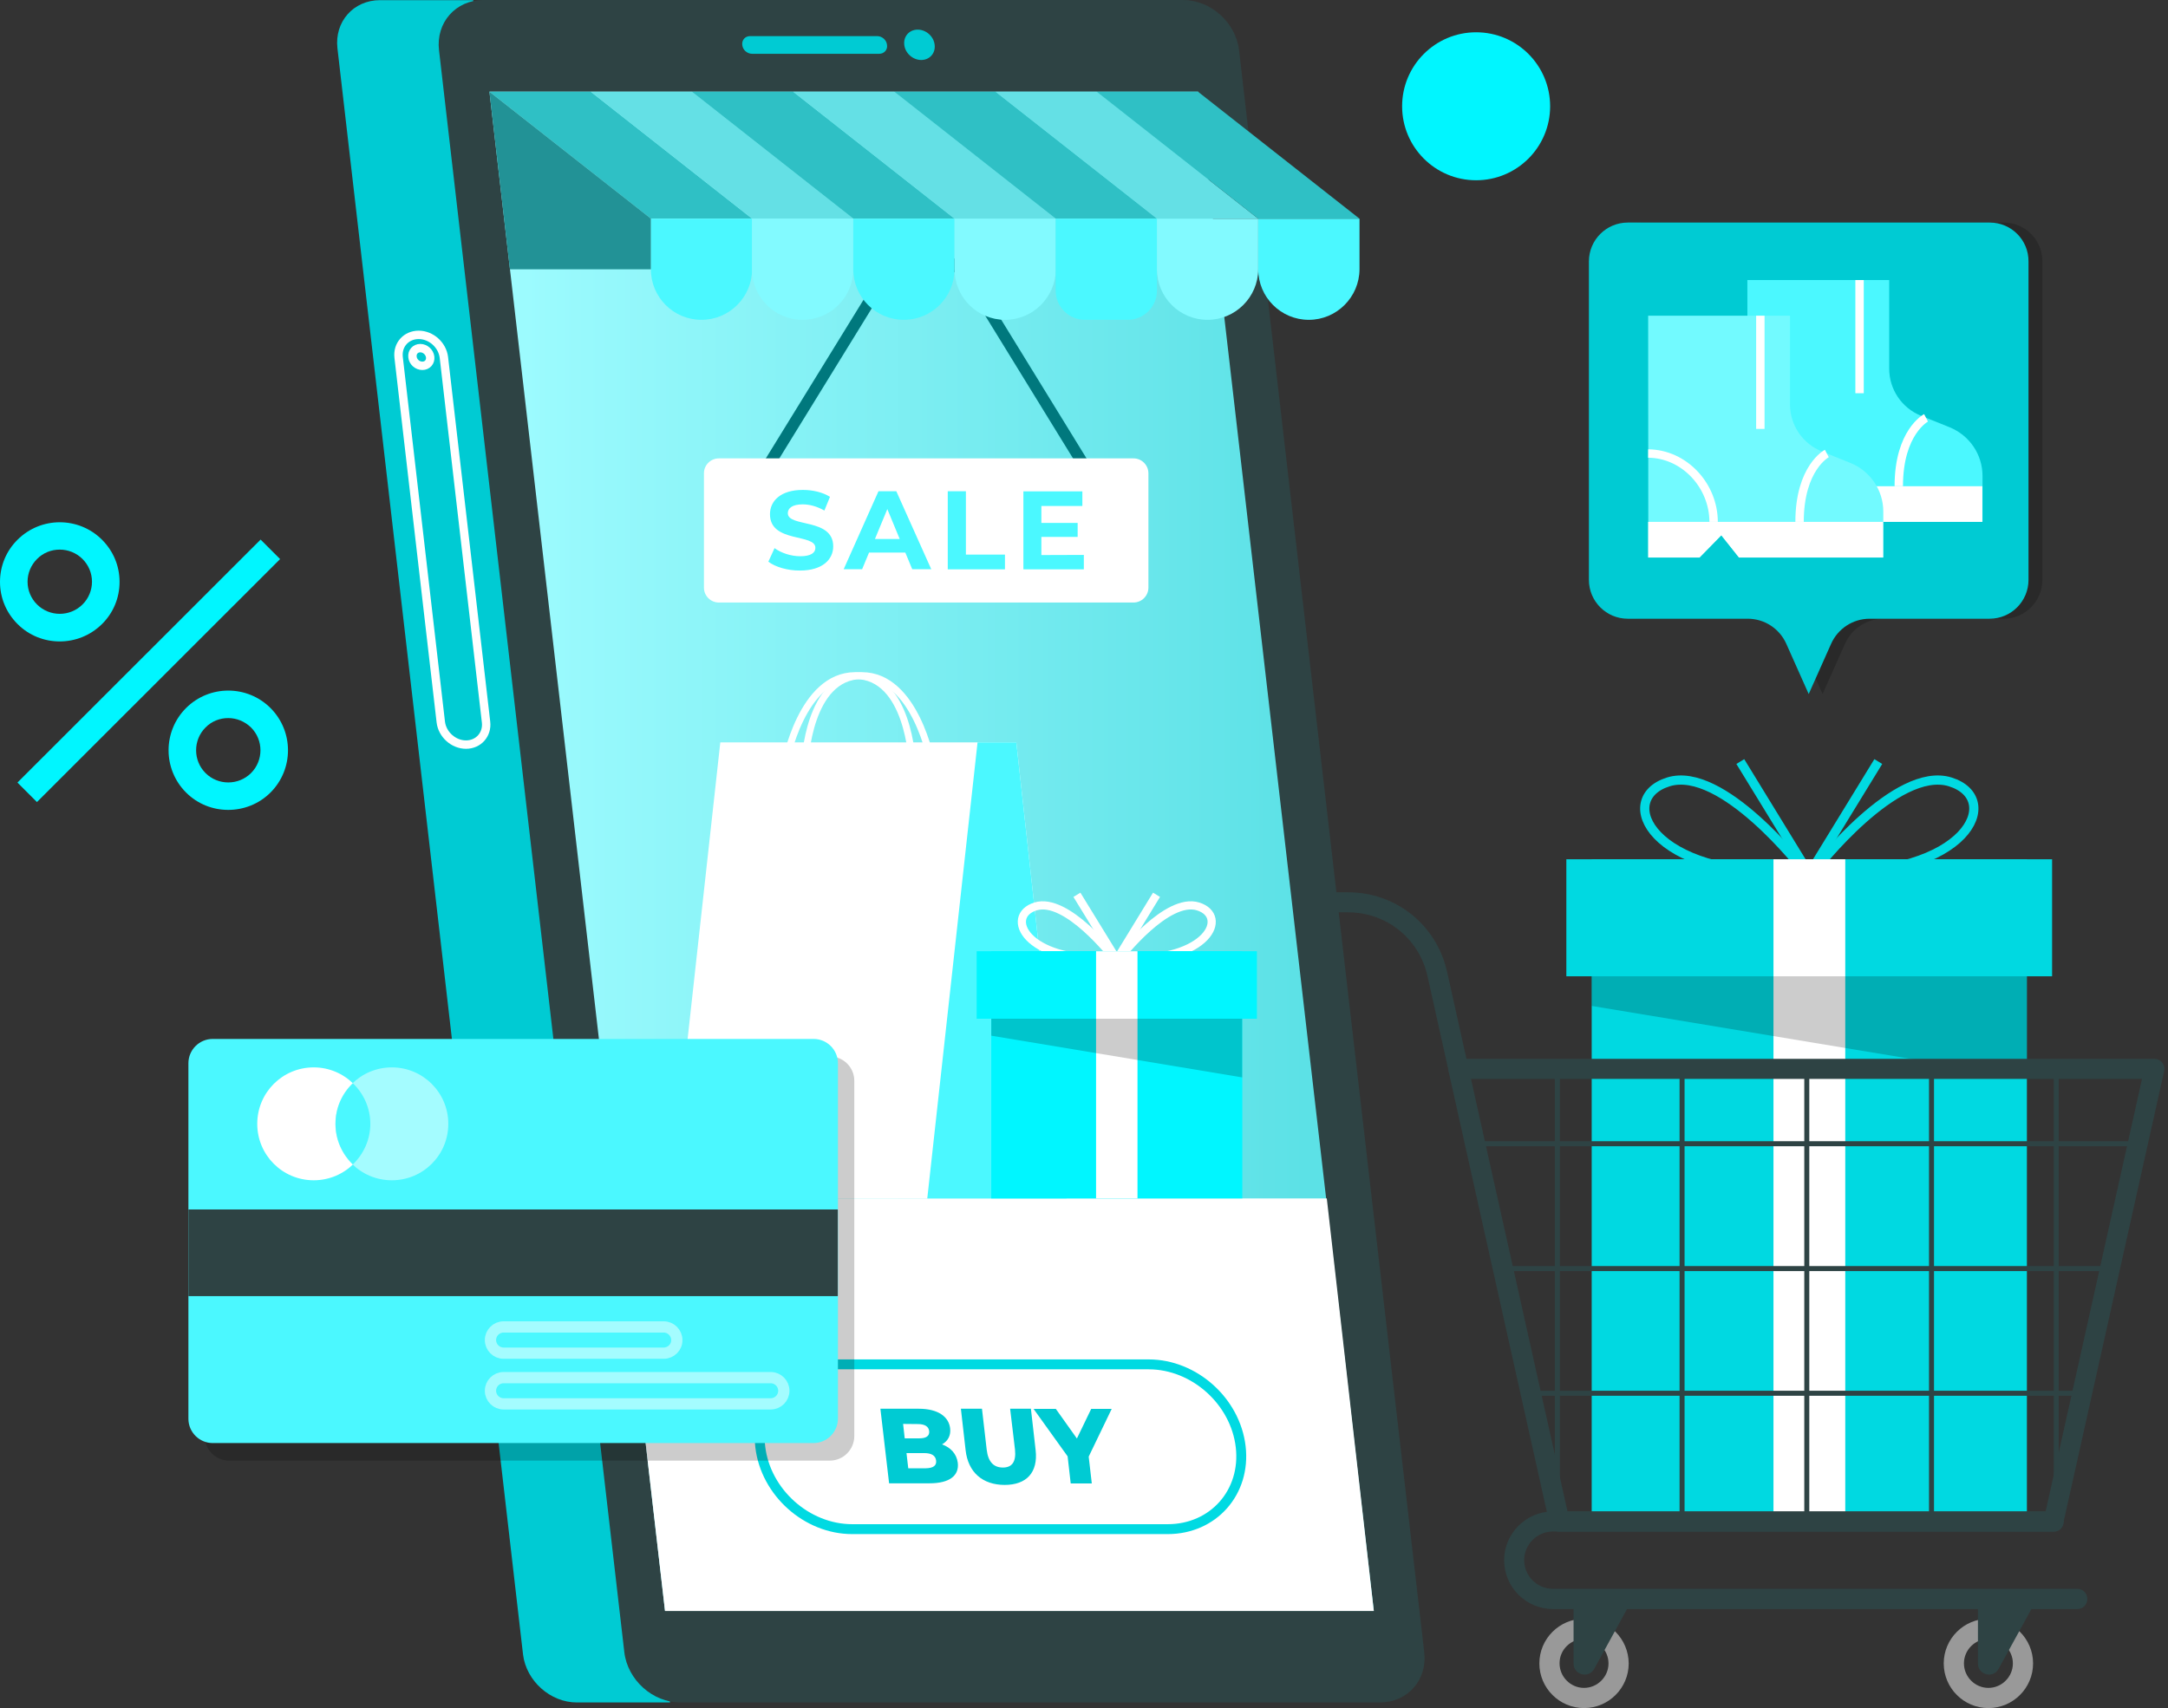 <svg width="453" height="357" viewBox="0 0 453 357" fill="none" xmlns="http://www.w3.org/2000/svg">
<rect x="0" y="0" width="453" height="357" fill="#333333" stroke="none"/>
<path d="M12.475 134.056C9.272 134.056 6.099 132.854 3.666 130.421C1.294 128.049 0 124.938 0 121.611C0 118.285 1.294 115.143 3.666 112.802C8.533 107.935 16.449 107.935 21.316 112.802C23.688 115.173 24.982 118.285 24.982 121.611C24.982 124.938 23.688 128.08 21.316 130.421C18.852 132.854 15.679 134.056 12.475 134.056ZM12.475 114.865C10.75 114.865 9.025 115.512 7.732 116.837C6.469 118.1 5.76 119.794 5.76 121.58C5.76 123.367 6.469 125.061 7.732 126.324C10.35 128.942 14.632 128.942 17.25 126.324C18.513 125.061 19.221 123.367 19.221 121.58C19.221 119.794 18.513 118.1 17.25 116.837C15.925 115.512 14.2 114.865 12.475 114.865ZM47.684 169.264C44.48 169.264 41.307 168.063 38.874 165.629C34.007 160.762 34.007 152.846 38.874 147.979C43.741 143.112 51.657 143.112 56.524 147.979C61.391 152.846 61.391 160.762 56.524 165.629C54.091 168.063 50.887 169.264 47.684 169.264ZM47.684 150.074C45.959 150.074 44.233 150.72 42.94 152.045C40.322 154.663 40.322 158.945 42.94 161.563C45.558 164.181 49.84 164.181 52.458 161.563C55.076 158.945 55.076 154.663 52.458 152.045C51.133 150.751 49.408 150.074 47.684 150.074Z" fill="#00F6FF"/>
<path d="M54.454 112.771L3.646 163.551L7.718 167.625L58.526 116.845L54.454 112.771Z" fill="#00F6FF"/>
<path d="M308.433 37.673C316.974 37.673 323.897 30.75 323.897 22.209C323.897 13.669 316.974 6.746 308.433 6.746C299.893 6.746 292.97 13.669 292.97 22.209C292.97 30.75 299.893 37.673 308.433 37.673Z" fill="#00F6FF"/>
<path d="M376.693 181.616C376.693 181.616 359.875 159.9 348.601 163.412C337.327 166.923 345.089 183.403 374.876 182.294M379.404 181.616C379.404 181.616 396.223 159.9 407.497 163.412C418.771 166.923 411.008 183.403 381.222 182.294" stroke="#00DAE2" stroke-width="1.924" stroke-miterlimit="10"/>
<path d="M363.633 159.161L377.279 181.431" stroke="#00DAE2" stroke-width="1.924" stroke-miterlimit="10"/>
<path d="M392.465 159.161L378.819 181.431" stroke="#00DAE2" stroke-width="1.924" stroke-miterlimit="10"/>
<path d="M423.515 179.583H332.583V316.997H423.515V179.583Z" fill="#00D9E1"/>
<path d="M428.782 179.583H327.285V204.041H428.782V179.583Z" fill="#00D9E1"/>
<path d="M385.565 179.583H370.564V316.997H385.565V179.583Z" fill="white"/>
<path opacity="0.2" d="M332.583 204.041H423.515V225.326L332.583 210.232V204.041Z" fill="black"/>
<path d="M330.981 342.533C333.785 342.533 336.095 344.843 336.095 347.646C336.095 350.45 333.785 352.76 330.981 352.76C328.178 352.76 325.868 350.45 325.868 347.646C325.837 344.843 328.148 342.533 330.981 342.533ZM330.981 338.313C325.837 338.313 321.648 342.502 321.648 347.646C321.648 352.791 325.837 356.98 330.981 356.98C336.126 356.98 340.315 352.791 340.315 347.646C340.284 342.502 336.126 338.313 330.981 338.313Z" fill="#999999"/>
<path d="M341.116 334.185L333.107 348.786C331.967 350.88 328.794 350.049 328.794 347.677V334.185H341.116Z" fill="#2E4344"/>
<path d="M415.475 342.533C418.278 342.533 420.588 344.843 420.588 347.646C420.588 350.45 418.278 352.76 415.475 352.76C412.672 352.76 410.362 350.45 410.362 347.646C410.362 344.843 412.641 342.533 415.475 342.533ZM415.475 338.313C410.331 338.313 406.141 342.502 406.141 347.646C406.141 352.791 410.331 356.98 415.475 356.98C420.619 356.98 424.808 352.791 424.808 347.646C424.808 342.502 420.619 338.313 415.475 338.313Z" fill="#999999"/>
<path d="M425.609 334.186L417.6 348.786C416.461 350.881 413.288 350.049 413.288 347.677V334.186H425.609ZM429.121 320.109H325.837C324.852 320.109 323.989 319.431 323.773 318.476L302.673 223.879C302.519 223.263 302.673 222.616 303.074 222.092C303.474 221.6 304.09 221.292 304.706 221.292H450.159C450.806 221.292 451.422 221.6 451.792 222.092C452.192 222.585 452.346 223.232 452.192 223.879L431.092 318.476C430.969 319.431 430.106 320.109 429.121 320.109ZM327.531 315.888H427.427L447.572 225.481H307.355L327.531 315.888Z" fill="#2E4344"/>
<path d="M304.891 226.096C303.936 226.096 303.043 225.419 302.827 224.464L298.268 203.98C296.513 196.156 289.705 190.673 281.665 190.673H256.653C255.483 190.673 254.558 189.718 254.558 188.578C254.558 187.438 255.513 186.483 256.653 186.483H281.665C291.676 186.483 300.178 193.291 302.365 203.086L306.924 223.571C307.17 224.71 306.462 225.819 305.322 226.096C305.199 226.066 305.045 226.096 304.891 226.096Z" fill="#2E4344"/>
<path d="M434.049 336.28H324.482C318.845 336.28 314.286 331.69 314.286 326.084C314.286 320.478 318.876 315.888 324.482 315.888H429.121C430.291 315.888 431.215 316.843 431.215 317.983C431.215 319.153 430.26 320.077 429.121 320.077H324.482C321.186 320.077 318.475 322.757 318.475 326.053C318.475 329.349 321.155 332.06 324.482 332.06H434.049C435.22 332.06 436.144 333.015 436.144 334.155C436.144 335.356 435.22 336.28 434.049 336.28Z" fill="#2E4344"/>
<path d="M325.406 318.507C325.129 318.507 324.882 318.291 324.882 317.983V223.386C324.882 223.109 325.098 222.862 325.406 222.862C325.683 222.862 325.93 223.078 325.93 223.386V317.983C325.899 318.291 325.683 318.507 325.406 318.507ZM351.466 318.507C351.188 318.507 350.942 318.291 350.942 317.983V223.386C350.942 223.109 351.158 222.862 351.466 222.862C351.743 222.862 351.989 223.078 351.989 223.386V317.983C351.989 318.291 351.743 318.507 351.466 318.507ZM377.525 318.507C377.248 318.507 377.002 318.291 377.002 317.983V223.386C377.002 223.109 377.217 222.862 377.525 222.862C377.802 222.862 378.049 223.078 378.049 223.386V317.983C378.049 318.291 377.802 318.507 377.525 318.507ZM403.585 318.507C403.308 318.507 403.061 318.291 403.061 317.983V223.386C403.061 223.109 403.277 222.862 403.585 222.862C403.862 222.862 404.108 223.078 404.108 223.386V317.983C404.108 318.291 403.893 318.507 403.585 318.507ZM429.644 318.507C429.367 318.507 429.121 318.291 429.121 317.983V223.386C429.121 223.109 429.336 222.862 429.644 222.862C429.922 222.862 430.168 223.078 430.168 223.386V317.983C430.168 318.291 429.952 318.507 429.644 318.507Z" fill="#2E4344"/>
<path d="M446.648 239.558H308.403C308.125 239.558 307.879 239.342 307.879 239.034C307.879 238.757 308.095 238.51 308.403 238.51H446.648C446.925 238.51 447.171 238.726 447.171 239.034C447.171 239.342 446.925 239.558 446.648 239.558ZM441.781 265.648H313.239C312.961 265.648 312.715 265.432 312.715 265.124C312.715 264.847 312.931 264.601 313.239 264.601H441.781C442.058 264.601 442.305 264.816 442.305 265.124C442.305 265.402 442.089 265.648 441.781 265.648ZM436.39 291.708H318.66C318.383 291.708 318.136 291.492 318.136 291.184C318.136 290.907 318.352 290.66 318.66 290.66H436.39C436.668 290.66 436.914 290.876 436.914 291.184C436.914 291.461 436.668 291.708 436.39 291.708Z" fill="#2E4344"/>
<path opacity="0.2" d="M418.648 46.513H343.026C338.528 46.513 334.893 50.148 334.893 54.645V121.18C334.893 125.677 338.528 129.312 343.026 129.312H368.099C371.58 129.312 374.722 131.376 376.139 134.549L380.821 145.052L385.503 134.549C386.92 131.376 390.062 129.312 393.543 129.312H418.617C423.114 129.312 426.749 125.677 426.749 121.18V54.645C426.78 50.148 423.145 46.513 418.648 46.513Z" fill="black"/>
<path d="M415.752 46.513H340.13C335.633 46.513 331.998 50.148 331.998 54.645V121.18C331.998 125.677 335.633 129.312 340.13 129.312H365.204C368.685 129.312 371.827 131.376 373.244 134.549L377.926 145.052L382.608 134.549C384.025 131.376 387.167 129.312 390.647 129.312H415.721C420.219 129.312 423.853 125.677 423.853 121.18V54.645C423.884 50.148 420.249 46.513 415.752 46.513Z" fill="#00CBD3"/>
<path d="M365.111 58.526H394.744V77.039C394.744 81.382 397.363 85.264 401.398 86.896L407.374 89.299C411.532 90.993 414.243 94.998 414.243 99.464V109.044H384.117L380.421 104.392L375.862 109.044H365.142L365.111 58.526Z" fill="#4BF8FF"/>
<path d="M365.111 101.62V109.074H375.831L380.39 104.423L384.086 109.074H414.212V101.62H365.111Z" fill="white"/>
<path d="M378.788 101.62C378.788 94.042 372.689 87.389 365.111 87.327M402.445 87.327C402.445 87.327 396.746 90.284 396.746 101.62" stroke="white" stroke-width="1.755" stroke-miterlimit="10"/>
<path d="M388.553 58.526V82.183" stroke="white" stroke-width="1.755" stroke-miterlimit="10"/>
<path d="M344.381 65.981H374.014V84.494C374.014 88.837 376.632 92.718 380.667 94.351L386.643 96.754C390.801 98.448 393.512 102.452 393.512 106.919V116.498H363.386L359.69 111.847L355.131 116.498H344.412L344.381 65.981Z" fill="#72FAFF"/>
<path d="M344.381 109.074V116.529H355.1L359.659 111.877L363.356 116.529H393.481V109.074H344.381Z" fill="white"/>
<path d="M358.057 109.074C358.057 101.497 351.958 94.843 344.381 94.782M381.714 94.782C381.714 94.782 376.016 97.739 376.016 109.074" stroke="white" stroke-width="1.755" stroke-miterlimit="10"/>
<path d="M367.822 65.981V89.638" stroke="white" stroke-width="1.755" stroke-miterlimit="10"/>
<path d="M120.533 355.809H140.001L98.879 0.031H79.411C73.866 0.031 69.862 4.528 70.509 10.103L109.29 345.798C109.968 351.312 114.989 355.809 120.533 355.809Z" fill="#00CBD3"/>
<path d="M288.288 355.809H142.157C136.366 355.809 131.13 351.096 130.452 345.305L91.732 10.504C91.055 4.713 95.213 0 101.035 0H247.196C252.987 0 258.224 4.713 258.902 10.504L297.591 345.305C298.268 351.127 294.11 355.809 288.288 355.809Z" fill="#2E4344"/>
<path d="M287.056 336.68H138.954L102.267 19.159H250.369L287.056 336.68Z" fill="url(#paint0_linear_262_722)"/>
<path d="M129.004 250.461H277.23L287.056 336.68H138.954L129.004 250.461Z" fill="white"/>
<path d="M97.369 155.618C94.751 155.618 92.41 153.493 92.102 150.905L83.292 74.698C82.984 72.079 84.863 69.985 87.481 69.985C90.1 69.985 92.441 72.11 92.749 74.698L101.558 150.905C101.866 153.493 99.987 155.618 97.369 155.618Z" stroke="white" stroke-width="1.755" stroke-miterlimit="10"/>
<path d="M89.884 74.606C90.007 75.653 89.268 76.454 88.251 76.454C87.204 76.454 86.28 75.622 86.188 74.606C86.064 73.558 86.804 72.757 87.82 72.757C88.837 72.757 89.761 73.589 89.884 74.606Z" stroke="white" stroke-width="1.755" stroke-miterlimit="10"/>
<path d="M183.711 11.243H157.158C156.111 11.243 155.187 10.412 155.095 9.395C154.971 8.348 155.711 7.547 156.727 7.547H183.28C184.327 7.547 185.251 8.378 185.343 9.395C185.497 10.381 184.758 11.243 183.711 11.243ZM195.293 9.364C195.508 11.12 194.246 12.537 192.49 12.537C190.734 12.537 189.132 11.12 188.947 9.364C188.732 7.608 189.995 6.191 191.75 6.191C193.506 6.191 195.108 7.608 195.293 9.364Z" fill="#00CBD3"/>
<path d="M243.993 319.584H178.074C168.556 319.584 159.962 311.883 158.853 302.365C157.744 292.847 164.582 285.146 174.1 285.146H240.019C249.537 285.146 258.132 292.847 259.241 302.365C260.349 311.883 253.511 319.584 243.993 319.584Z" stroke="#00DAE2" stroke-width="2.07" stroke-miterlimit="10"/>
<path d="M200.129 305.723C200.437 308.403 198.404 310.004 194.215 310.004H185.775L183.957 294.418H191.935C196.032 294.418 198.219 296.081 198.527 298.484C198.712 299.963 198.096 301.164 196.833 301.872C198.65 302.519 199.883 303.844 200.129 305.723ZM188.701 297.591L189.04 300.609H192.089C193.568 300.609 194.246 300.086 194.153 299.1C194.03 298.114 193.229 297.622 191.751 297.622L188.701 297.591ZM195.601 305.261C195.478 304.183 194.615 303.69 193.106 303.69H189.409L189.779 306.863H193.476C194.985 306.832 195.724 306.308 195.601 305.261ZM201.762 303.074L200.776 294.418H205.181L206.166 302.95C206.474 305.63 207.707 306.708 209.555 306.708C211.372 306.708 212.358 305.63 212.081 302.95L211.064 294.418H215.407L216.393 303.074C216.917 307.725 214.514 310.343 209.894 310.343C205.304 310.312 202.285 307.725 201.762 303.074ZM227.482 304.429L228.129 310.035H223.724L223.077 304.367L215.962 294.449H220.613L225.018 300.64L228.006 294.449H232.288L227.482 304.429Z" fill="#00CBD3"/>
<path d="M158.699 100.234H228.345L202.994 59.019C198.65 51.996 188.424 51.996 184.081 59.019L158.699 100.234Z" stroke="#00787D" stroke-width="2.404" stroke-miterlimit="10"/>
<path d="M168.186 159.407C168.186 159.407 168.894 141.202 180.107 141.202C191.319 141.202 194.646 159.407 194.646 159.407" stroke="white" stroke-width="1.445" stroke-miterlimit="10"/>
<path d="M222.862 250.462H140.001L150.505 155.156H212.358L222.862 250.462Z" fill="white"/>
<path d="M204.257 155.156L193.753 250.462H222.862L212.358 155.156H204.257Z" fill="#4BF8FF"/>
<path d="M190.611 159.407C190.611 159.407 189.902 141.202 178.69 141.202C167.477 141.202 164.151 159.407 164.151 159.407" stroke="white" stroke-width="1.445" stroke-miterlimit="10"/>
<path d="M232.565 199.944C232.565 199.944 222.862 187.407 216.362 189.44C209.863 191.473 214.329 200.992 231.518 200.345M234.136 199.944C234.136 199.944 243.839 187.407 250.338 189.44C256.838 191.473 252.371 200.992 235.183 200.345" stroke="white" stroke-width="1.71" stroke-miterlimit="10"/>
<path d="M225.018 187.007L232.904 199.852" stroke="white" stroke-width="1.71" stroke-miterlimit="10"/>
<path d="M241.652 187.007L233.797 199.852" stroke="white" stroke-width="1.71" stroke-miterlimit="10"/>
<path d="M259.579 198.804H207.121V250.461H259.579V198.804Z" fill="#00F6FF"/>
<path d="M262.629 198.804H204.072V212.912H262.629V198.804Z" fill="#00F6FF"/>
<path d="M237.678 198.804H229.022V250.461H237.678V198.804Z" fill="white"/>
<path opacity="0.2" d="M207.121 212.912H259.549V225.172L207.121 216.454V212.912Z" fill="black"/>
<path d="M236.847 125.924H150.197C148.472 125.924 147.086 124.507 147.086 122.813V98.909C147.086 97.184 148.503 95.798 150.197 95.798H236.847C238.572 95.798 239.958 97.215 239.958 98.909V122.813C239.958 124.507 238.572 125.924 236.847 125.924Z" fill="white"/>
<path d="M160.547 117.391L161.84 114.557C163.227 115.574 165.26 116.252 167.231 116.252C169.449 116.252 170.373 115.512 170.373 114.496C170.373 111.446 160.886 113.541 160.886 107.473C160.886 104.7 163.103 102.39 167.755 102.39C169.819 102.39 171.913 102.883 173.423 103.838L172.252 106.703C170.743 105.84 169.172 105.409 167.724 105.409C165.506 105.409 164.613 106.241 164.613 107.257C164.613 110.276 174.1 108.181 174.1 114.188C174.1 116.929 171.852 119.24 167.169 119.24C164.613 119.27 161.995 118.5 160.547 117.391ZM189.163 115.482H181.585L180.138 118.962H176.287L183.557 102.667H187.284L194.584 118.962H190.611L189.163 115.482ZM187.992 112.648L185.405 106.395L182.818 112.648H187.992ZM198.034 102.667H201.823V115.913H209.986V118.993H198.034V102.667ZM226.466 115.974V118.993H213.836V102.698H226.158V105.748H217.594V109.29H225.172V112.216H217.594V116.005L226.466 115.974Z" fill="#4BF8FF"/>
<path d="M157.128 45.681H135.997L102.267 19.159H123.429L157.128 45.681Z" fill="#2FC0C5"/>
<path d="M178.289 45.681H157.128L123.429 19.159H144.56L178.289 45.681Z" fill="#64E0E5"/>
<path d="M199.421 45.681H178.289L144.56 19.159H165.722L199.421 45.681Z" fill="#2FC0C5"/>
<path d="M220.582 45.681H199.42L165.722 19.159H186.853L220.582 45.681Z" fill="#64E0E5"/>
<path d="M241.744 45.681H220.582L186.853 19.159H208.015L241.744 45.681Z" fill="#2FC0C5"/>
<path d="M262.875 45.681H241.744L208.015 19.159H229.146L262.875 45.681Z" fill="#64E0E5"/>
<path d="M284.037 45.681H262.875L229.146 19.159H250.308L284.037 45.681Z" fill="#2FC0C5"/>
<path d="M146.562 66.843C140.709 66.843 135.997 62.099 135.997 56.277V45.712H157.158V56.277C157.128 62.099 152.415 66.843 146.562 66.843Z" fill="#4BF8FF"/>
<path d="M167.693 66.843C161.84 66.843 157.128 62.099 157.128 56.277V45.712H178.289V56.277C178.289 62.099 173.546 66.843 167.693 66.843Z" fill="#82FAFF"/>
<path d="M188.855 66.843C183.002 66.843 178.289 62.099 178.289 56.277V45.712H199.451V56.277C199.42 62.099 194.708 66.843 188.855 66.843Z" fill="#4BF8FF"/>
<path d="M210.017 66.843C204.164 66.843 199.451 62.099 199.451 56.277V45.712H220.613V56.277C220.582 62.099 215.839 66.843 210.017 66.843Z" fill="#82FAFF"/>
<path d="M235.614 66.843H226.681C223.324 66.843 220.582 64.102 220.582 60.744V45.712H241.744V60.744C241.744 64.102 239.003 66.843 235.614 66.843Z" fill="#4BF8FF"/>
<path d="M252.31 66.843C246.457 66.843 241.744 62.099 241.744 56.277V45.712H262.906V56.277C262.875 62.099 258.132 66.843 252.31 66.843Z" fill="#82FAFF"/>
<path d="M273.472 66.843C267.619 66.843 262.906 62.099 262.906 56.277V45.712H284.068V56.277C284.037 62.099 279.293 66.843 273.472 66.843Z" fill="#4BF8FF"/>
<path d="M106.549 56.277H135.997V45.681L102.267 19.159L106.549 56.277Z" fill="#229296"/>
<path opacity="0.2" d="M173.392 305.261H47.868C45.065 305.261 42.786 302.982 42.786 300.178V225.881C42.786 223.078 45.065 220.798 47.868 220.798H173.423C176.226 220.798 178.505 223.078 178.505 225.881V300.178C178.474 302.982 176.195 305.261 173.392 305.261Z" fill="black"/>
<path d="M169.973 301.595H44.449C41.646 301.595 39.367 299.316 39.367 296.513V222.215C39.367 219.412 41.646 217.133 44.449 217.133H170.003C172.806 217.133 175.086 219.412 175.086 222.215V296.513C175.055 299.316 172.776 301.595 169.973 301.595Z" fill="#4BF8FF"/>
<path d="M175.055 252.772H39.367V270.884H175.055V252.772Z" fill="#2E4344"/>
<path d="M77.347 234.876C77.347 241.406 72.08 246.673 65.549 246.673C59.019 246.673 53.752 241.406 53.752 234.876C53.752 228.345 59.019 223.078 65.549 223.078C72.049 223.078 77.347 228.376 77.347 234.876Z" fill="white"/>
<path d="M93.673 234.876C93.673 241.406 88.405 246.673 81.875 246.673C75.345 246.673 70.078 241.406 70.078 234.876C70.078 228.345 75.345 223.078 81.875 223.078C88.405 223.078 93.673 228.376 93.673 234.876Z" fill="#A4FCFF"/>
<path d="M70.108 234.876C70.108 238.202 71.525 241.221 73.743 243.347C75.961 241.19 77.378 238.202 77.378 234.876C77.378 231.549 75.961 228.53 73.743 226.405C71.494 228.53 70.108 231.549 70.108 234.876Z" fill="#4BF8FF"/>
<path d="M138.676 282.806H105.224C103.715 282.806 102.483 281.574 102.483 280.064C102.483 278.555 103.715 277.323 105.224 277.323H138.676C140.186 277.323 141.418 278.555 141.418 280.064C141.449 281.574 140.186 282.806 138.676 282.806ZM161.04 293.402H105.224C103.715 293.402 102.483 292.17 102.483 290.661C102.483 289.151 103.715 287.919 105.224 287.919H161.04C162.549 287.919 163.781 289.151 163.781 290.661C163.781 292.17 162.549 293.402 161.04 293.402Z" stroke="#A4FCFF" stroke-width="2.353" stroke-miterlimit="10"/>
<defs>
<linearGradient id="paint0_linear_262_722" x1="102.265" y1="177.922" x2="287.062" y2="177.922" gradientUnits="userSpaceOnUse">
<stop stop-color="#9FFCFF"/>
<stop offset="0.922" stop-color="#5CE1E6"/>
</linearGradient>
</defs>
</svg>
